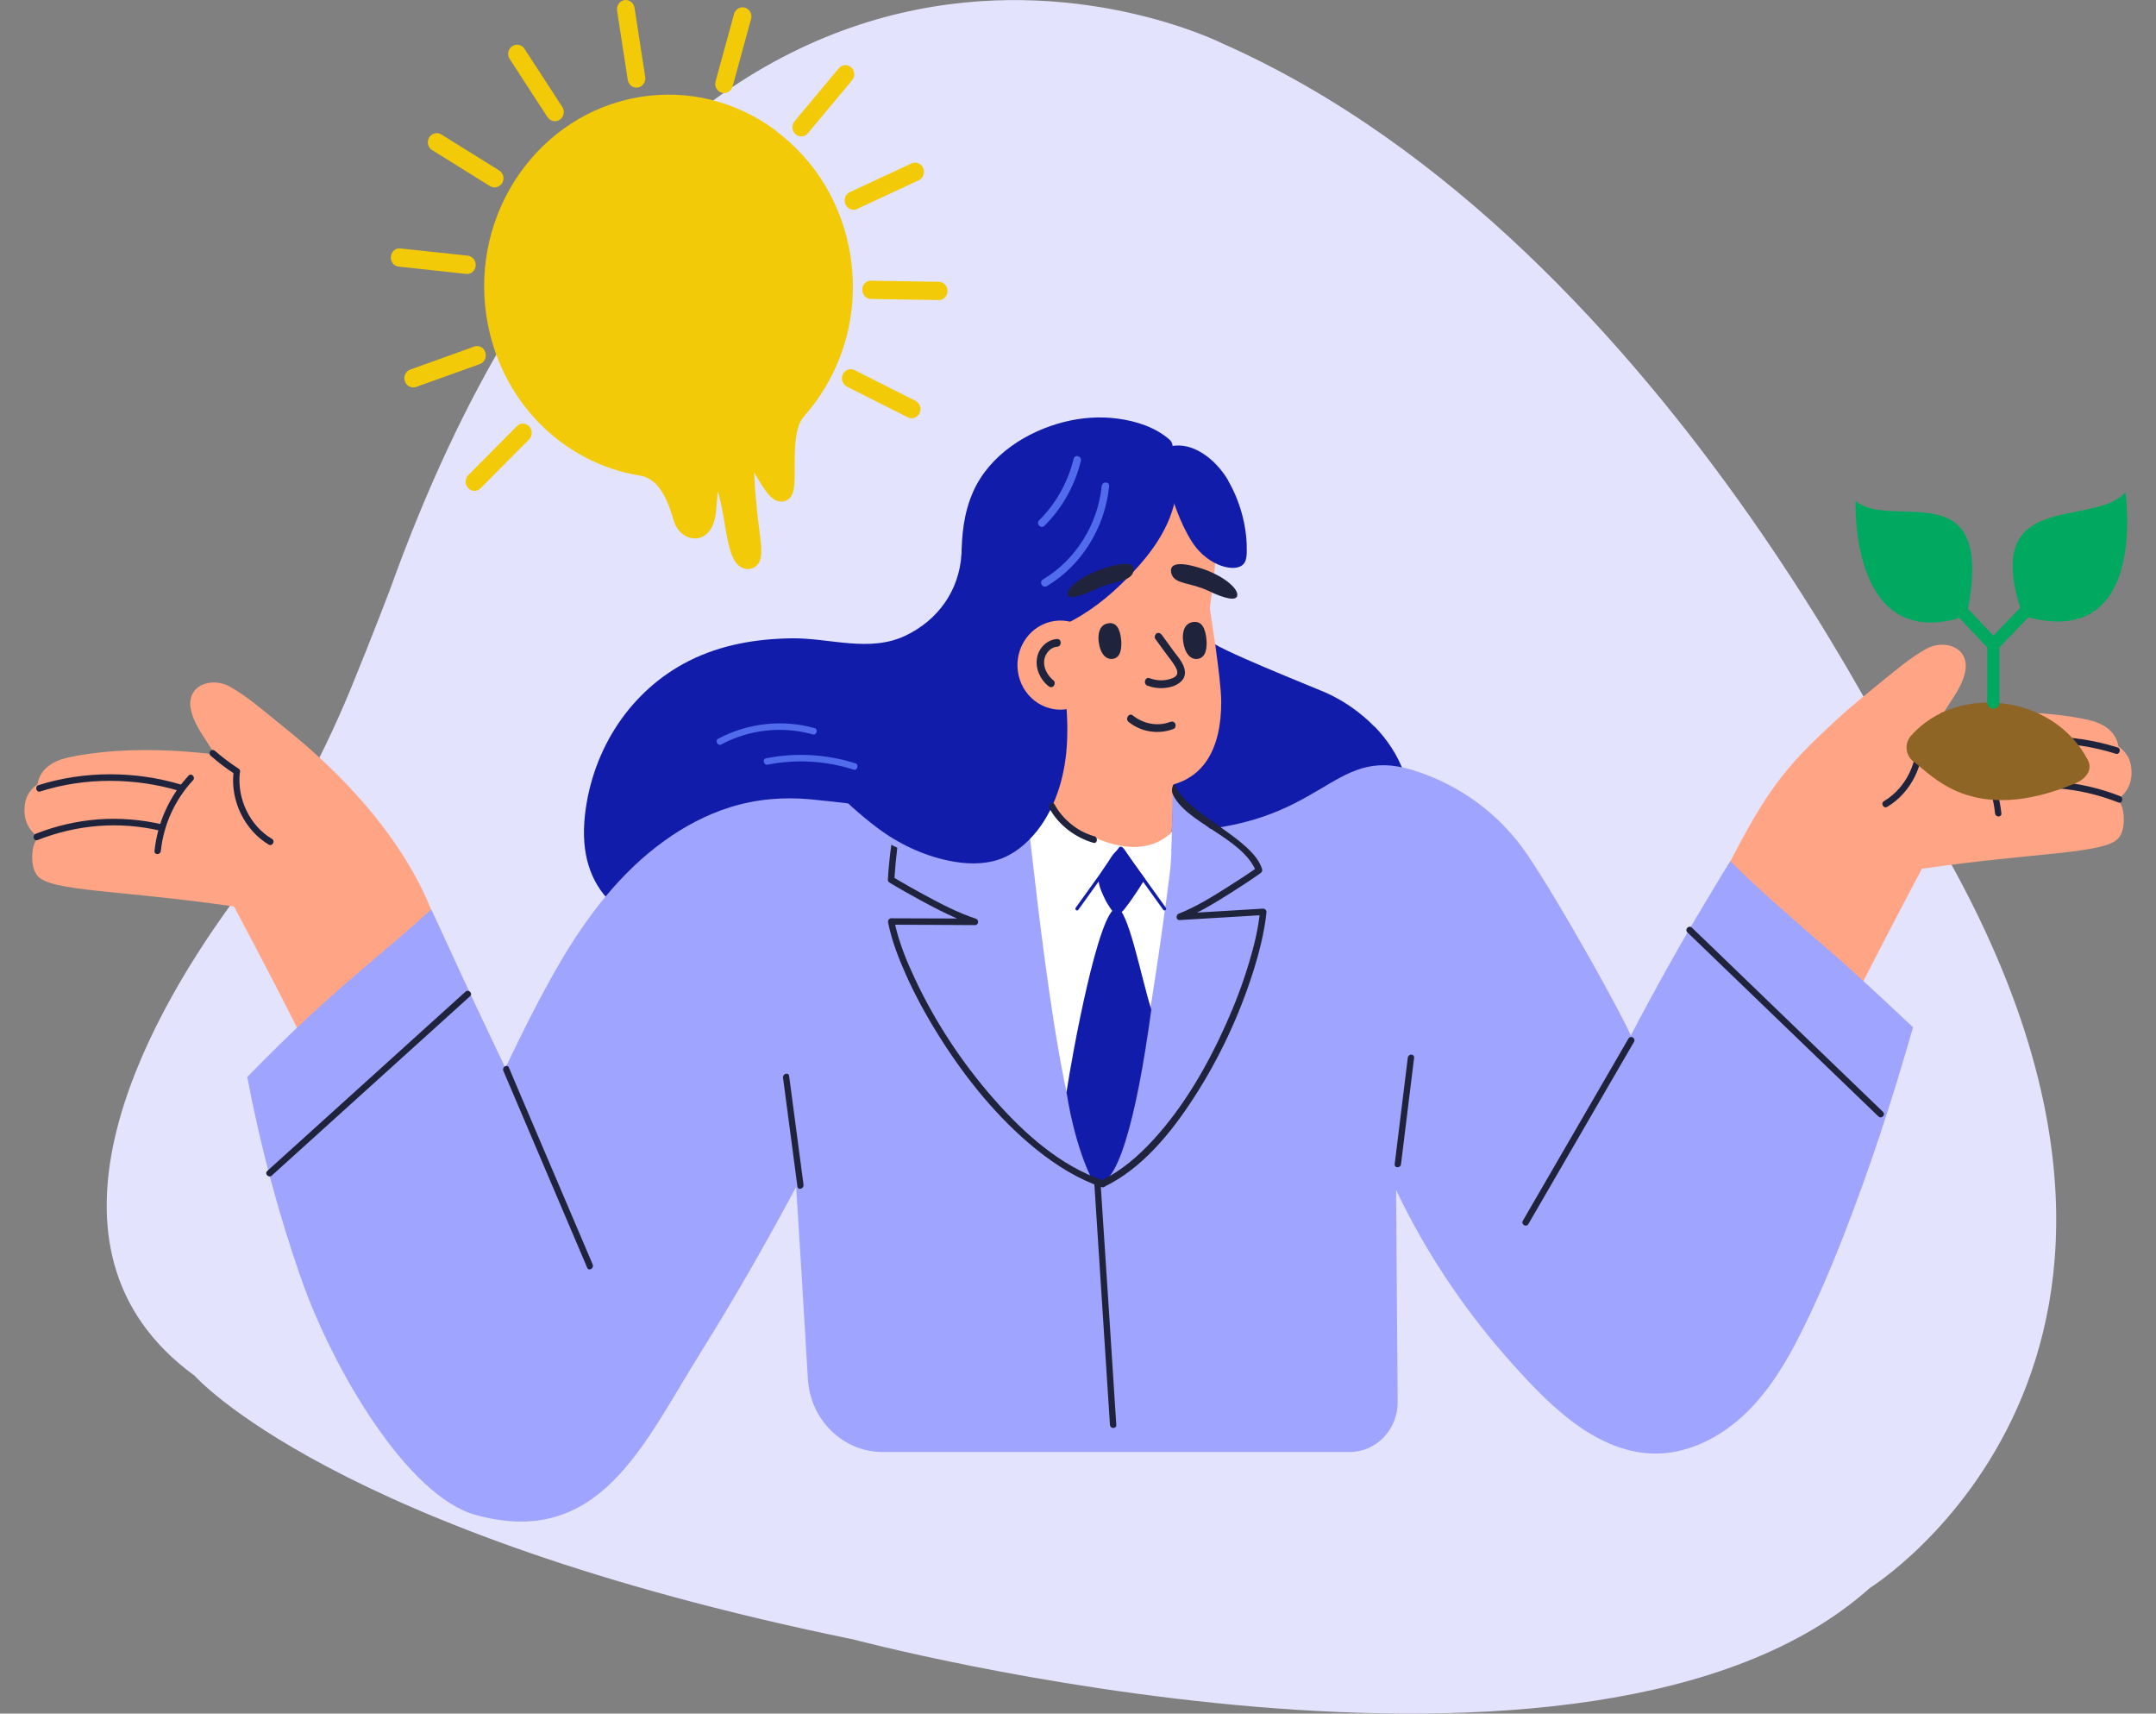 <?xml version="1.0" encoding="UTF-8"?>
<svg xmlns="http://www.w3.org/2000/svg" xmlns:xlink="http://www.w3.org/1999/xlink" width="297px" height="236px" viewBox="0 0 297 236" version="1.1">
<rect x="0" y="0" width="297" height="236" fill="#808080" stroke="none"/>
<defs>
<clipPath id="clip1">
  <path d="M 14.684 0 L 283.258 0 L 283.258 236 L 14.684 236 Z M 14.684 0 "/>
</clipPath>
<clipPath id="clip2">
  <path d="M 34 105 L 263.73 105 L 263.73 209.559 L 34 209.559 Z M 34 105 "/>
</clipPath>
</defs>
<g id="surface1">
<g clip-path="url(#clip1)" clip-rule="nonzero">
<path style=" stroke:none;fill-rule:nonzero;fill:rgb(89.02%,89.02%,99.216%);fill-opacity:1;" d="M 117.242 225.707 C 117.242 225.707 219.242 252.996 257.586 218.695 C 257.586 218.695 308.699 187.012 266.672 115.293 C 266.672 115.293 230.965 33.734 168.453 6.012 C 168.453 6.012 94.188 -31.555 53.691 81.285 C 53.691 81.285 51.352 87.441 48.312 94.871 C 43.879 105.648 38.125 115.777 31.379 125.168 C 20.219 140.676 2.668 171.891 26.809 189.469 C 26.809 189.469 45.738 211.023 117.258 225.727 Z M 117.242 225.707 "/>
</g>
<path style=" stroke:none;fill-rule:nonzero;fill:rgb(100%,64.706%,52.157%);fill-opacity:1;" d="M 5.258 115.305 C 3.754 114.137 3.137 112.672 3.453 110.633 C 3.629 109.5 4.293 108.613 5.18 108.004 C 5.18 108.004 5.18 107.988 5.18 107.969 C 5.352 106.785 6.082 105.848 7.047 105.242 C 7.953 104.664 8.996 104.387 10.043 104.188 C 11.387 103.926 12.75 103.727 14.109 103.598 C 19.289 103.055 24.465 103.301 29.613 103.891 C 29.074 103.055 28.535 102.23 28 101.395 C 27.316 100.34 26.668 99.238 26.352 97.973 C 25.434 94.387 29.121 93.137 31.672 94.57 C 33.824 95.77 35.805 97.461 37.734 99.023 C 39.762 100.668 41.789 102.297 43.707 104.055 C 51.594 111.242 56.723 118.625 59.367 125.219 C 59.445 125.402 58.828 130.414 56.277 133.559 C 57.387 134.742 58.492 135.926 59.57 137.141 C 57.859 139.312 55.359 142.371 52.891 145.281 C 50.895 141.828 46.586 151.184 44.008 148.16 C 43.453 145.922 32.238 124.844 32.238 124.844 C 16.453 122.555 7.047 122.801 5.18 120.633 C 4.402 119.727 4.34 118.215 4.516 117 C 4.609 116.355 4.879 115.781 5.242 115.305 Z M 5.258 115.305 "/>
<path style=" stroke:none;fill-rule:nonzero;fill:rgb(12.157%,13.725%,23.529%);fill-opacity:1;" d="M 22.344 113.543 C 16.504 112.18 10.531 112.621 4.926 114.828 C 4.402 115.023 4.625 115.914 5.164 115.699 C 10.609 113.559 16.422 113.082 22.105 114.414 C 22.66 114.547 22.883 113.676 22.344 113.543 Z M 22.344 113.543 "/>
<path style=" stroke:none;fill-rule:nonzero;fill:rgb(12.157%,13.725%,23.529%);fill-opacity:1;" d="M 25.988 106.816 C 23.344 109.629 21.695 113.297 21.285 117.195 C 21.223 117.77 22.094 117.77 22.156 117.195 C 22.535 113.543 24.133 110.09 26.59 107.461 C 26.984 107.047 26.367 106.391 25.973 106.816 Z M 25.988 106.816 "/>
<path style=" stroke:none;fill-rule:nonzero;fill:rgb(12.157%,13.725%,23.529%);fill-opacity:1;" d="M 25.039 108.086 C 18.688 106.16 11.625 106.129 5.293 108.133 C 4.754 108.297 4.992 109.188 5.531 109.004 C 11.723 107.031 18.609 107.082 24.816 108.957 C 25.355 109.121 25.59 108.25 25.051 108.086 Z M 25.039 108.086 "/>
<path style=" stroke:none;fill-rule:nonzero;fill:rgb(12.157%,13.725%,23.529%);fill-opacity:1;" d="M 28.996 104.059 C 30.074 105.012 31.227 105.883 32.43 106.656 C 32.906 106.969 33.352 106.18 32.875 105.867 C 31.734 105.125 30.641 104.305 29.613 103.414 C 29.438 103.25 29.168 103.234 28.996 103.414 C 28.84 103.582 28.82 103.895 28.996 104.059 Z M 28.996 104.059 "/>
<path style=" stroke:none;fill-rule:nonzero;fill:rgb(12.157%,13.725%,23.529%);fill-opacity:1;" d="M 32.164 106.406 C 31.734 110.336 33.73 114.367 37.023 116.324 C 37.512 116.617 37.957 115.828 37.469 115.535 C 34.414 113.723 32.641 110.023 33.035 106.406 C 33.098 105.832 32.223 105.832 32.164 106.406 Z M 32.164 106.406 "/>
<path style=" stroke:none;fill-rule:nonzero;fill:rgb(6.667%,11.373%,66.667%);fill-opacity:1;" d="M 189.34 100.078 C 187.422 98.105 185.109 96.508 182.672 95.406 C 181.77 94.996 166.312 88.848 166.82 88.238 C 166.535 88.602 161.656 105.473 160.742 107.262 C 159.758 109.172 159.727 111.359 159.758 113.465 C 159.789 115.551 160.266 117.621 161.992 118.906 C 163.625 120.121 165.715 120.648 167.641 121.094 C 171.844 122.047 176.148 122.113 180.422 122.145 C 181.672 122.145 182.926 122.18 184.129 121.801 C 185.238 121.453 186.141 120.73 186.961 119.91 C 188.609 118.281 190.211 116.605 191.824 114.941 C 192.504 115.453 193.695 115.125 193.914 114.07 C 195.055 108.645 192.902 103.711 189.34 100.043 Z M 189.34 100.078 "/>
<path style=" stroke:none;fill-rule:nonzero;fill:rgb(6.667%,11.373%,66.667%);fill-opacity:1;" d="M 142.438 98.812 C 141.23 94.961 139.016 91.574 137.715 87.777 C 136.277 83.582 137.465 79.883 137.211 75.723 C 136.832 69.328 132.617 73.504 132.457 76.219 C 132.16 81.461 129.086 85.457 124.762 87.531 C 119.773 89.914 114.297 87.844 109.09 87.91 C 104.211 87.973 99.348 88.781 94.914 91.016 C 86.918 95.047 81.629 103.07 80.586 112.195 C 78.086 134.148 108.832 130.152 119.789 128.062 C 123.59 127.34 127.359 126.5 131.113 125.531 C 132.836 125.086 134.629 124.711 136.242 123.922 C 137.922 123.113 139.203 121.863 140.219 120.27 C 142.117 117.262 143.164 113.527 143.527 109.977 C 143.91 106.227 143.578 102.395 142.449 98.793 Z M 142.438 98.812 "/>
<path style=" stroke:none;fill-rule:nonzero;fill:rgb(100%,64.706%,52.157%);fill-opacity:1;" d="M 291.742 110.109 C 293.246 108.941 293.863 107.477 293.547 105.438 C 293.371 104.305 292.707 103.414 291.82 102.809 C 291.82 102.809 291.82 102.789 291.82 102.773 C 291.645 101.59 290.918 100.652 289.953 100.043 C 289.047 99.469 288.004 99.188 286.957 98.992 C 285.613 98.727 284.25 98.531 282.891 98.398 C 277.711 97.855 272.531 98.105 267.387 98.695 C 267.926 97.855 268.465 97.035 269 96.195 C 269.684 95.145 270.332 94.043 270.648 92.777 C 271.566 89.191 267.879 87.941 265.328 89.371 C 263.176 90.574 261.195 92.266 259.266 93.828 C 257.234 95.473 255.211 97.102 253.293 98.859 C 245.406 106.047 243.098 109.086 236.367 122.57 C 236.273 122.754 238.172 125.219 240.723 128.359 C 239.613 129.543 238.504 130.727 237.43 131.945 C 239.137 134.117 241.641 137.176 244.109 140.086 C 246.105 136.633 250.414 145.988 252.992 142.961 C 253.547 140.727 264.758 119.645 264.758 119.645 C 280.543 117.359 289.953 117.605 291.82 115.434 C 292.598 114.531 292.66 113.02 292.484 111.801 C 292.391 111.16 292.117 110.586 291.758 110.109 Z M 291.742 110.109 "/>
<g clip-path="url(#clip2)" clip-rule="nonzero">
<path style=" stroke:none;fill-rule:nonzero;fill:rgb(62.353%,64.314%,100%);fill-opacity:1;" d="M 263.523 141.516 C 263.461 141.73 263.398 141.941 263.332 142.156 C 260.609 151.66 257.52 161.102 253.926 170.277 C 252.172 174.766 250.27 179.203 248.129 183.496 C 246.105 187.559 243.746 191.488 240.5 194.629 C 237.473 197.539 233.594 199.711 229.445 200.121 C 225.141 200.547 221.07 198.922 217.539 196.469 C 214.043 194.035 211.031 190.848 208.18 187.656 C 205.285 184.418 202.574 180.98 200.105 177.379 C 197.16 173.105 194.547 168.582 192.316 163.863 L 192.535 193.066 C 192.566 196.863 189.605 199.973 185.934 199.973 L 121.598 199.973 C 116.137 199.973 111.621 195.566 111.289 189.91 C 110.812 181.836 110.148 170.703 109.672 163.469 C 105.414 171.41 101.172 178.828 96.402 186.457 C 88.613 198.922 82.562 213.391 65.461 208.621 C 56.25 206.059 45.938 188.891 41.41 175.883 C 38.273 166.887 35.836 157.68 34.062 148.324 C 36.914 145.414 39.797 142.535 42.785 139.789 C 49.676 133.457 52.449 131.52 59.414 125.254 C 60.254 127.062 61.094 128.852 61.918 130.664 C 64.434 136.156 67 141.613 69.613 147.074 C 71.973 142.172 74.379 137.289 77.117 132.602 C 80.887 126.172 85.465 120.156 91.48 115.828 C 94.25 113.824 97.32 112.195 100.566 111.176 C 104.195 110.043 107.945 109.73 111.719 110.09 C 125.477 111.422 145.762 114.977 161.578 114.531 C 182.621 113.938 183.211 102.574 194.578 106.047 C 201.23 108.086 206.723 112.262 210.43 117.754 C 214.977 124.465 223.445 139.723 224.648 142.617 C 226.359 139.344 228.117 136.105 229.922 132.883 C 231.586 129.906 233.293 126.961 235.051 124.051 C 236.145 122.242 237.223 120.383 238.363 118.594 C 242.746 122.965 247.469 126.996 252.152 131.039 C 256.047 134.43 259.805 137.996 263.586 141.531 Z M 263.523 141.516 "/>
</g>
<path style=" stroke:none;fill-rule:nonzero;fill:rgb(12.157%,13.725%,23.529%);fill-opacity:1;" d="M 210.539 168.582 C 214.324 162.07 218.094 155.543 221.875 149.031 C 222.953 147.188 224.016 145.332 225.094 143.488 C 225.379 142.98 224.633 142.535 224.332 143.027 C 220.547 149.539 216.781 156.07 212.992 162.582 C 211.918 164.422 210.859 166.281 209.781 168.121 C 209.496 168.633 210.242 169.074 210.539 168.582 Z M 210.539 168.582 "/>
<path style=" stroke:none;fill-rule:nonzero;fill:rgb(12.157%,13.725%,23.529%);fill-opacity:1;" d="M 193.93 145.676 C 193.328 150.559 192.727 155.445 192.125 160.328 C 192.062 160.902 192.934 160.902 192.996 160.328 C 193.594 155.445 194.199 150.559 194.801 145.676 C 194.863 145.102 193.996 145.102 193.93 145.676 Z M 193.93 145.676 "/>
<path style=" stroke:none;fill-rule:nonzero;fill:rgb(12.157%,13.725%,23.529%);fill-opacity:1;" d="M 69.344 147.484 C 72.336 154.523 75.344 161.562 78.336 168.598 C 79.191 170.605 80.047 172.594 80.887 174.602 C 81.109 175.129 81.867 174.668 81.645 174.141 C 78.652 167.102 75.645 160.066 72.652 153.027 C 71.797 151.02 70.941 149.031 70.102 147.023 C 69.879 146.5 69.121 146.957 69.344 147.484 Z M 69.344 147.484 "/>
<path style=" stroke:none;fill-rule:nonzero;fill:rgb(12.157%,13.725%,23.529%);fill-opacity:1;" d="M 37.434 161.906 C 44.547 155.477 51.637 149.062 58.75 142.633 C 60.742 140.824 62.754 139.016 64.75 137.207 C 65.18 136.828 64.562 136.188 64.133 136.566 C 57.023 142.996 49.93 149.41 42.82 155.84 C 40.824 157.648 38.812 159.457 36.816 161.266 C 36.391 161.645 37.008 162.285 37.434 161.906 Z M 37.434 161.906 "/>
<path style=" stroke:none;fill-rule:nonzero;fill:rgb(12.157%,13.725%,23.529%);fill-opacity:1;" d="M 232.438 128.395 C 239.281 134.988 246.121 141.566 252.945 148.156 C 254.895 150.035 256.824 151.906 258.77 153.766 C 259.188 154.16 259.801 153.52 259.391 153.125 C 252.547 146.531 245.707 139.953 238.883 133.359 C 236.938 131.484 235.004 129.609 233.055 127.75 C 232.645 127.355 232.027 128 232.438 128.395 Z M 232.438 128.395 "/>
<path style=" stroke:none;fill-rule:nonzero;fill:rgb(12.157%,13.725%,23.529%);fill-opacity:1;" d="M 107.867 148.438 C 108.535 153.422 109.199 158.418 109.848 163.402 C 109.93 163.977 110.766 163.73 110.688 163.156 C 110.023 158.172 109.355 153.172 108.707 148.191 C 108.629 147.617 107.789 147.863 107.867 148.438 Z M 107.867 148.438 "/>
<path style=" stroke:none;fill-rule:nonzero;fill:rgb(12.157%,13.725%,23.529%);fill-opacity:1;" d="M 147.945 119.809 C 148.578 129.641 149.211 139.492 149.863 149.328 C 150.527 159.586 151.191 169.848 151.855 180.109 C 152.207 185.484 152.555 190.848 152.902 196.223 C 152.934 196.801 153.824 196.816 153.773 196.223 C 153.141 186.391 152.508 176.539 151.855 166.707 C 151.191 156.445 150.527 146.184 149.863 135.926 C 149.512 130.547 149.168 125.188 148.816 119.809 C 148.785 119.234 147.898 119.219 147.945 119.809 Z M 147.945 119.809 "/>
<path style=" stroke:none;fill-rule:nonzero;fill:rgb(100%,64.706%,52.157%);fill-opacity:1;" d="M 145.711 88.371 L 142.242 105.934 C 142.242 105.934 141.059 120.5 153.078 121.965 C 158.035 122.574 161.133 119.762 161.168 119.383 C 161.199 119.004 161.945 103.645 161.945 103.645 L 145.699 88.387 Z M 145.711 88.371 "/>
<path style=" stroke:none;fill-rule:nonzero;fill:rgb(100%,100%,100%);fill-opacity:1;" d="M 143.371 110.484 C 143.371 110.484 154.785 121.027 161.52 114.531 L 161.297 118.559 C 161.262 119.152 161.215 119.742 161.137 120.336 C 160.348 126.551 155.613 162.613 152.031 162.613 C 146.582 162.613 142.531 119.957 141.676 113.707 C 140.883 107.922 143.371 110.504 143.371 110.504 Z M 143.371 110.484 "/>
<path style=" stroke:none;fill-rule:nonzero;fill:rgb(100%,64.706%,52.157%);fill-opacity:1;" d="M 134.266 68.832 C 134.488 68.027 134.77 67.238 135.137 66.48 C 139.461 57.617 150.828 57.898 158.602 61.172 C 164.492 63.637 167.391 67.52 167.598 73.289 C 167.723 76.629 166.648 83.766 166.648 83.766 C 166.648 83.766 168.23 93.449 168.23 96.691 C 168.23 102.855 165.98 108.512 158.207 108.465 C 151.016 108.414 144.684 102.164 140.438 96.359 C 135.324 89.371 132.887 81.938 133.551 73.191 C 133.664 71.727 133.867 70.246 134.25 68.852 Z M 134.266 68.832 "/>
<path style=" stroke:none;fill-rule:nonzero;fill:rgb(6.667%,11.373%,66.667%);fill-opacity:1;" d="M 169.215 66.203 C 167.742 63.672 164.891 61.105 161.863 61.371 C 159.426 61.582 160.426 64.543 160.68 65.629 C 161.355 68.523 162.531 71.977 164.148 74.539 C 165.016 75.938 166.281 77.074 167.754 77.73 C 168.547 78.074 169.672 78.371 170.543 78.125 C 171.777 77.781 171.758 76.629 171.746 75.496 C 171.746 72.336 170.766 68.918 169.195 66.219 Z M 169.215 66.203 "/>
<path style=" stroke:none;fill-rule:nonzero;fill:rgb(6.667%,11.373%,66.667%);fill-opacity:1;" d="M 161.355 62.109 C 161.629 61.633 161.613 60.992 161.09 60.531 C 159.125 58.82 156.465 57.98 153.961 57.652 C 151.508 57.324 148.988 57.504 146.582 58.113 C 141.484 59.395 136.293 62.652 134.043 67.75 C 131.492 73.539 132.836 79.902 132.602 86.02 C 132.414 90.984 130.797 96.395 125.715 97.906 C 122.926 98.746 119.934 98.613 117.211 99.766 C 116.055 100.258 114.852 101.129 113.996 102.199 C 113.57 101.918 112.969 101.953 112.574 102.25 C 109.133 104.812 119.156 112.738 120.82 113.988 C 123.75 116.191 127.109 117.789 130.652 118.527 C 132.938 119.004 135.344 119.121 137.574 118.379 C 139.648 117.691 141.453 116.191 142.832 114.469 C 145.57 111.012 146.82 106.457 146.996 102.035 C 147.219 96.82 146.266 91.676 145.383 86.543 C 148.691 85.246 151.668 83.109 154.262 80.625 C 157.684 77.352 160.98 73.473 161.93 68.605 C 162.34 66.484 162.246 64.082 161.355 62.094 Z M 161.355 62.109 "/>
<path style=" stroke:none;fill-rule:nonzero;fill:rgb(31.765%,41.961%,92.941%);fill-opacity:1;" d="M 99.383 102.512 C 103.246 100.457 107.773 99.965 111.969 101.148 C 112.508 101.293 112.746 100.422 112.207 100.277 C 107.789 99.043 103.023 99.57 98.938 101.738 C 98.434 102 98.875 102.793 99.383 102.527 Z M 99.383 102.512 "/>
<path style=" stroke:none;fill-rule:nonzero;fill:rgb(31.765%,41.961%,92.941%);fill-opacity:1;" d="M 105.746 105.309 C 109.688 104.535 113.758 104.766 117.59 105.996 C 118.129 106.16 118.367 105.289 117.828 105.125 C 113.84 103.859 109.609 103.629 105.523 104.434 C 104.973 104.551 105.207 105.422 105.762 105.309 Z M 105.746 105.309 "/>
<path style=" stroke:none;fill-rule:nonzero;fill:rgb(12.157%,13.725%,23.529%);fill-opacity:1;" d="M 159.125 87.957 C 159.602 88.617 160.074 89.273 160.551 89.914 C 161.039 90.605 161.641 91.266 162.023 92.035 C 162.18 92.348 162.273 92.727 162.055 93.023 C 161.836 93.305 161.453 93.434 161.117 93.531 C 160.203 93.797 159.25 93.73 158.352 93.402 C 157.719 93.172 157.445 94.207 158.078 94.438 C 159.141 94.832 160.312 94.883 161.406 94.57 C 162.355 94.289 163.336 93.613 163.227 92.449 C 163.113 91.363 162.262 90.473 161.656 89.652 C 161.117 88.914 160.582 88.172 160.043 87.434 C 159.867 87.203 159.602 87.086 159.328 87.234 C 159.109 87.367 158.984 87.746 159.141 87.977 Z M 159.125 87.957 "/>
<path style=" stroke:none;fill-rule:nonzero;fill:rgb(12.157%,13.725%,23.529%);fill-opacity:1;" d="M 150.75 115.172 C 148.5 114.531 146.41 112.902 145.27 110.781 C 145 110.273 144.289 110.797 144.555 111.309 C 145.824 113.641 148.152 115.367 150.621 116.074 C 151.16 116.242 151.301 115.336 150.766 115.172 Z M 150.75 115.172 "/>
<path style=" stroke:none;fill-rule:nonzero;fill:rgb(12.157%,13.725%,23.529%);fill-opacity:1;" d="M 165.098 78.156 C 168.438 79.16 170.559 81.004 170.445 81.988 C 170.352 82.812 168.77 82.48 166.473 81.379 C 163.984 80.18 161.816 80.508 161.375 79.012 C 161.023 77.812 161.957 77.219 165.078 78.156 Z M 165.098 78.156 "/>
<path style=" stroke:none;fill-rule:nonzero;fill:rgb(12.157%,13.725%,23.529%);fill-opacity:1;" d="M 152.445 78.156 C 149.117 79.176 146.965 80.918 147.043 81.824 C 147.105 82.582 148.691 82.219 150.984 81.133 C 153.488 79.949 155.613 80.18 156.102 78.816 C 156.48 77.715 155.562 77.203 152.457 78.156 Z M 152.445 78.156 "/>
<path style=" stroke:none;fill-rule:nonzero;fill:rgb(100%,64.706%,52.157%);fill-opacity:1;" d="M 151.809 90.145 C 152.586 93.434 150.637 96.754 147.473 97.562 C 144.305 98.367 141.105 96.344 140.328 93.055 C 139.555 89.766 141.5 86.445 144.668 85.641 C 147.832 84.832 151.031 86.855 151.809 90.145 Z M 151.809 90.145 "/>
<path style=" stroke:none;fill-rule:nonzero;fill:rgb(12.157%,13.725%,23.529%);fill-opacity:1;" d="M 152.855 85.82 C 150.922 85.938 151.223 88.434 151.59 89.422 C 151.824 90.062 152.316 90.805 153.188 90.754 C 154.469 90.656 154.516 89.094 154.457 88.254 C 154.375 87.316 154.121 85.754 152.855 85.82 Z M 152.855 85.82 "/>
<path style=" stroke:none;fill-rule:nonzero;fill:rgb(12.157%,13.725%,23.529%);fill-opacity:1;" d="M 164.543 85.641 C 162.531 85.77 162.848 88.352 163.227 89.371 C 163.48 90.047 163.984 90.82 164.891 90.754 C 166.219 90.652 166.27 89.027 166.203 88.172 C 166.125 87.199 165.852 85.574 164.543 85.656 Z M 164.543 85.641 "/>
<path style=" stroke:none;fill-rule:nonzero;fill:rgb(12.157%,13.725%,23.529%);fill-opacity:1;" d="M 145.633 88.008 C 144.273 88.074 143.098 89.207 142.859 90.59 C 142.594 92.07 143.289 93.582 144.414 94.484 C 144.637 94.668 144.938 94.715 145.145 94.484 C 145.316 94.305 145.367 93.91 145.145 93.73 C 144.336 93.07 143.703 92.02 143.844 90.918 C 143.973 89.996 144.715 89.125 145.617 89.074 C 146.285 89.043 146.285 87.973 145.617 88.008 Z M 145.633 88.008 "/>
<path style=" stroke:none;fill-rule:nonzero;fill:rgb(12.157%,13.725%,23.529%);fill-opacity:1;" d="M 155.469 99.422 C 157.207 100.836 159.602 101.18 161.656 100.391 C 161.93 100.293 162.008 99.914 161.895 99.668 C 161.77 99.387 161.469 99.32 161.199 99.422 C 159.473 100.078 157.496 99.699 156.051 98.531 C 155.527 98.105 154.945 98.992 155.469 99.422 Z M 155.469 99.422 "/>
<path style=" stroke:none;fill-rule:nonzero;fill:rgb(6.667%,11.373%,66.667%);fill-opacity:1;" d="M 154.785 116.832 C 154.66 116.832 154.52 116.832 154.391 116.883 C 153.504 117.16 153.047 118.117 152.586 118.809 C 152.352 119.168 151.258 120.715 151.289 121.027 C 151.414 122.047 151.574 122.426 152 123.379 C 152.223 123.871 152.457 124.332 152.762 124.777 C 153.012 125.172 153.297 125.711 153.824 125.793 C 154.391 125.895 154.723 125.418 155.023 125.039 C 155.375 124.594 155.707 124.133 156.023 123.672 C 156.625 122.82 157.195 121.93 157.73 121.043 C 156.703 119.66 155.723 118.266 154.773 116.832 Z M 154.785 116.832 "/>
<path style=" stroke:none;fill-rule:nonzero;fill:rgb(6.667%,11.373%,66.667%);fill-opacity:1;" d="M 158.602 139 C 156.547 154.242 153.773 164.258 150.715 162.957 C 150.715 162.957 148.293 158.961 146.914 150.43 C 147.676 145.348 151.316 125.367 153.789 125.055 C 155.34 124.859 157.223 134.676 158.586 139.016 Z M 158.602 139 "/>
<path style=" stroke:none;fill-rule:nonzero;fill:rgb(31.765%,41.961%,92.941%);fill-opacity:1;" d="M 144.191 80.738 C 148.988 77.879 152.223 72.664 152.789 66.961 C 152.855 66.27 151.824 66.285 151.762 66.961 C 151.223 72.27 148.133 77.156 143.672 79.801 C 143.082 80.148 143.605 81.066 144.191 80.723 Z M 144.191 80.738 "/>
<path style=" stroke:none;fill-rule:nonzero;fill:rgb(31.765%,41.961%,92.941%);fill-opacity:1;" d="M 143.875 72.418 C 146.316 70 148.07 66.875 148.895 63.473 C 149.055 62.797 148.055 62.52 147.898 63.191 C 147.105 66.418 145.461 69.359 143.148 71.66 C 142.672 72.137 143.398 72.895 143.875 72.418 Z M 143.875 72.418 "/>
<path style=" stroke:none;fill-rule:nonzero;fill:rgb(12.157%,13.725%,23.529%);fill-opacity:1;" d="M 274.879 109.238 C 280.578 107.902 286.375 108.379 291.82 110.52 C 292.344 110.734 292.582 109.844 292.059 109.648 C 286.453 107.445 280.484 107 274.641 108.363 C 274.082 108.496 274.324 109.367 274.879 109.238 Z M 274.879 109.238 "/>
<path style=" stroke:none;fill-rule:nonzero;fill:rgb(12.157%,13.725%,23.529%);fill-opacity:1;" d="M 270.395 102.281 C 272.867 104.91 274.449 108.363 274.828 112.016 C 274.895 112.59 275.762 112.59 275.699 112.016 C 275.289 108.117 273.641 104.449 271 101.637 C 270.602 101.211 269.984 101.867 270.379 102.281 Z M 270.395 102.281 "/>
<path style=" stroke:none;fill-rule:nonzero;fill:rgb(12.157%,13.725%,23.529%);fill-opacity:1;" d="M 272.184 103.762 C 278.391 101.887 285.277 101.836 291.469 103.812 C 292.008 103.977 292.246 103.105 291.707 102.938 C 285.375 100.934 278.312 100.965 271.961 102.891 C 271.422 103.055 271.645 103.926 272.199 103.762 Z M 272.184 103.762 "/>
<path style=" stroke:none;fill-rule:nonzero;fill:rgb(12.157%,13.725%,23.529%);fill-opacity:1;" d="M 267.387 98.219 C 266.359 99.125 265.266 99.945 264.125 100.668 C 263.648 100.98 264.094 101.77 264.57 101.457 C 265.77 100.688 266.91 99.812 268.004 98.859 C 268.176 98.695 268.16 98.383 268.004 98.219 C 267.832 98.039 267.559 98.055 267.387 98.219 Z M 267.387 98.219 "/>
<path style=" stroke:none;fill-rule:nonzero;fill:rgb(12.157%,13.725%,23.529%);fill-opacity:1;" d="M 263.949 101.211 C 264.348 104.848 262.57 108.531 259.516 110.34 C 259.027 110.637 259.469 111.406 259.961 111.129 C 263.27 109.172 265.266 105.141 264.82 101.211 C 264.758 100.637 263.887 100.637 263.949 101.211 Z M 263.949 101.211 "/>
<path style=" stroke:none;fill-rule:nonzero;fill:rgb(12.157%,13.725%,23.529%);fill-opacity:1;" d="M 152.031 162.598 C 146.027 160.574 140.977 156.02 136.816 151.25 C 132.492 146.316 128.785 140.691 125.984 134.691 C 124.891 132.355 123.891 129.906 123.309 127.355 C 126.98 127.355 130.637 127.391 134.312 127.406 C 134.82 127.406 134.898 126.668 134.422 126.52 C 131.891 125.695 129.5 124.414 127.152 123.148 C 125.824 122.426 124.508 121.684 123.215 120.91 C 123.309 119.531 123.434 118.148 123.609 116.75 C 123.34 116.637 123.07 116.488 122.785 116.34 C 122.562 117.949 122.402 119.562 122.309 121.156 C 122.309 121.324 122.402 121.469 122.531 121.551 C 123.941 122.406 125.383 123.215 126.836 124.004 C 128.469 124.891 130.133 125.762 131.844 126.5 C 128.82 126.5 125.793 126.484 122.77 126.469 C 122.469 126.469 122.293 126.766 122.34 127.043 C 122.832 129.512 123.75 131.879 124.762 134.164 C 126.062 137.09 127.613 139.902 129.309 142.617 C 132.98 148.473 137.414 153.98 142.738 158.289 C 145.477 160.492 148.484 162.383 151.793 163.5 C 152.332 163.68 152.555 162.809 152.031 162.629 Z M 152.031 162.598 "/>
<path style=" stroke:none;fill-rule:nonzero;fill:rgb(62.353%,64.314%,100%);fill-opacity:1;" d="M 161.531 109.336 L 166.68 114.121 L 161.375 117.312 Z M 161.531 109.336 "/>
<path style=" stroke:none;fill-rule:nonzero;fill:rgb(12.157%,13.725%,23.529%);fill-opacity:1;" d="M 152.141 163.434 C 157.367 160.902 161.355 155.984 164.508 151.102 C 167.945 145.789 170.703 139.902 172.633 133.82 C 173.469 131.156 174.18 128.41 174.469 125.598 C 174.484 125.367 174.246 125.137 174.023 125.137 C 170.191 125.367 166.348 125.598 162.512 125.828 C 162.547 126.125 162.59 126.418 162.625 126.715 C 165.078 125.762 167.391 124.332 169.625 122.918 C 170.984 122.062 172.348 121.172 173.66 120.238 C 173.82 120.121 173.914 119.926 173.867 119.727 C 172.613 115.453 163.605 112.227 161.863 108.133 C 161.641 107.609 161.297 108.777 161.52 109.301 C 163.227 113.312 171.098 115.32 173.012 119.957 C 173.074 119.793 173.137 119.613 173.219 119.449 C 171.938 120.352 170.621 121.207 169.293 122.047 C 167.09 123.445 164.809 124.875 162.387 125.828 C 161.957 125.992 161.973 126.75 162.496 126.715 C 166.328 126.484 170.176 126.254 174.008 126.023 C 173.867 125.879 173.727 125.73 173.566 125.566 C 173.332 127.934 172.758 130.266 172.074 132.535 C 171.223 135.414 170.145 138.227 168.926 140.957 C 166.348 146.727 163.113 152.352 158.875 156.973 C 156.797 159.242 154.422 161.281 151.684 162.598 C 151.176 162.844 151.617 163.633 152.129 163.387 Z M 152.141 163.434 "/>
<path style=" stroke:none;fill-rule:nonzero;fill:rgb(94.902%,79.216%,3.137%);fill-opacity:1;" d="M 87.871 12.055 C 88.535 11.938 88.977 11.297 88.883 10.605 L 87.41 1.07 C 87.297 0.379 86.68 -0.082 86.016 0.016 C 85.352 0.117 84.91 0.773 85.004 1.465 L 86.477 11 C 86.586 11.691 87.203 12.168 87.871 12.055 Z M 87.871 12.055 "/>
<path style=" stroke:none;fill-rule:nonzero;fill:rgb(94.902%,79.216%,3.137%);fill-opacity:1;" d="M 75.441 16.133 C 75.707 16.543 76.168 16.758 76.641 16.676 C 76.816 16.641 76.992 16.574 77.133 16.477 C 77.402 16.281 77.59 16 77.641 15.672 C 77.703 15.344 77.641 14.996 77.453 14.719 L 72.242 6.711 C 71.973 6.297 71.512 6.102 71.035 6.168 C 70.863 6.199 70.707 6.266 70.547 6.363 C 70.277 6.562 70.086 6.84 70.023 7.172 C 69.961 7.5 70.023 7.844 70.211 8.125 L 75.422 16.133 Z M 75.441 16.133 "/>
<path style=" stroke:none;fill-rule:nonzero;fill:rgb(94.902%,79.216%,3.137%);fill-opacity:1;" d="M 67.504 25.637 C 67.762 25.781 68.043 25.848 68.328 25.801 C 68.676 25.734 68.996 25.52 69.184 25.207 C 69.355 24.91 69.406 24.582 69.328 24.254 C 69.246 23.926 69.055 23.645 68.773 23.48 L 60.793 18.516 C 60.555 18.367 60.254 18.301 59.965 18.352 C 59.605 18.418 59.305 18.629 59.113 18.941 C 58.766 19.535 58.953 20.324 59.527 20.668 Z M 67.504 25.637 "/>
<path style=" stroke:none;fill-rule:nonzero;fill:rgb(94.902%,79.216%,3.137%);fill-opacity:1;" d="M 54.934 36.719 L 64.195 37.723 C 64.289 37.723 64.398 37.723 64.512 37.723 C 65.051 37.641 65.477 37.18 65.527 36.605 C 65.59 35.914 65.117 35.289 64.434 35.207 L 55.172 34.219 C 55.059 34.219 54.949 34.219 54.855 34.219 C 54.316 34.301 53.902 34.762 53.84 35.34 C 53.777 36.027 54.254 36.652 54.934 36.719 Z M 54.934 36.719 "/>
<path style=" stroke:none;fill-rule:nonzero;fill:rgb(94.902%,79.216%,3.137%);fill-opacity:1;" d="M 66.855 48.508 C 66.668 47.934 66.094 47.57 65.527 47.672 C 65.445 47.672 65.383 47.703 65.305 47.738 L 56.516 50.895 C 56.215 51.008 55.961 51.238 55.82 51.535 C 55.676 51.832 55.66 52.176 55.773 52.504 C 55.961 53.082 56.531 53.441 57.117 53.344 C 57.199 53.344 57.262 53.312 57.32 53.293 L 66.113 50.137 C 66.746 49.906 67.078 49.184 66.855 48.527 Z M 66.855 48.508 "/>
<path style=" stroke:none;fill-rule:nonzero;fill:rgb(94.902%,79.216%,3.137%);fill-opacity:1;" d="M 71.844 58.359 C 71.59 58.391 71.367 58.523 71.195 58.703 L 64.512 65.43 C 64.277 65.66 64.148 65.973 64.148 66.316 C 64.148 66.664 64.262 66.977 64.496 67.223 C 64.766 67.52 65.18 67.648 65.555 67.582 C 65.812 67.551 66.035 67.418 66.207 67.238 L 72.891 60.512 C 73.129 60.281 73.25 59.969 73.25 59.625 C 73.25 59.281 73.141 58.969 72.906 58.719 C 72.637 58.426 72.223 58.293 71.844 58.359 Z M 71.844 58.359 "/>
<path style=" stroke:none;fill-rule:nonzero;fill:rgb(94.902%,79.216%,3.137%);fill-opacity:1;" d="M 99.41 12.777 C 99.586 12.824 99.762 12.844 99.934 12.809 C 100.395 12.727 100.789 12.383 100.918 11.906 L 103.465 2.613 C 103.562 2.285 103.516 1.941 103.355 1.66 C 103.199 1.363 102.941 1.152 102.625 1.051 C 102.453 1.004 102.277 0.988 102.105 1.02 C 101.645 1.102 101.25 1.445 101.121 1.922 L 98.57 11.215 C 98.383 11.891 98.766 12.578 99.41 12.777 Z M 99.41 12.777 "/>
<path style=" stroke:none;fill-rule:nonzero;fill:rgb(94.902%,79.216%,3.137%);fill-opacity:1;" d="M 110.562 18.777 C 110.844 18.73 111.102 18.582 111.289 18.352 L 117.383 11.051 C 117.828 10.523 117.762 9.719 117.258 9.273 C 116.988 9.027 116.625 8.93 116.277 8.98 C 115.988 9.027 115.738 9.176 115.547 9.406 L 109.449 16.707 C 109.008 17.234 109.07 18.039 109.578 18.484 C 109.848 18.73 110.211 18.828 110.578 18.777 Z M 110.562 18.777 "/>
<path style=" stroke:none;fill-rule:nonzero;fill:rgb(94.902%,79.216%,3.137%);fill-opacity:1;" d="M 116.434 27.164 C 116.324 27.477 116.324 27.82 116.469 28.133 C 116.691 28.66 117.227 28.957 117.766 28.875 C 117.875 28.859 117.969 28.824 118.066 28.777 L 126.57 24.828 C 126.871 24.699 127.094 24.434 127.203 24.121 C 127.312 23.809 127.312 23.465 127.172 23.152 C 126.949 22.625 126.41 22.328 125.875 22.41 C 125.762 22.43 125.664 22.461 125.559 22.512 L 117.066 26.457 C 116.77 26.59 116.547 26.852 116.418 27.164 Z M 116.434 27.164 "/>
<path style=" stroke:none;fill-rule:nonzero;fill:rgb(94.902%,79.216%,3.137%);fill-opacity:1;" d="M 130.18 39.188 C 129.957 38.938 129.66 38.809 129.324 38.809 L 120.016 38.66 C 120.016 38.66 119.867 38.66 119.789 38.66 C 119.207 38.758 118.781 39.27 118.781 39.895 C 118.781 40.582 119.301 41.16 119.98 41.176 L 129.293 41.324 C 129.293 41.324 129.438 41.324 129.5 41.324 C 130.086 41.227 130.516 40.715 130.527 40.09 C 130.527 39.762 130.414 39.434 130.18 39.188 Z M 130.18 39.188 "/>
<path style=" stroke:none;fill-rule:nonzero;fill:rgb(94.902%,79.216%,3.137%);fill-opacity:1;" d="M 126.109 55.203 L 117.734 50.977 C 117.512 50.859 117.258 50.828 117.004 50.859 C 116.605 50.926 116.277 51.191 116.102 51.551 C 115.801 52.176 116.055 52.934 116.672 53.246 L 125.047 57.473 C 125.27 57.586 125.523 57.617 125.773 57.586 C 126.172 57.52 126.508 57.258 126.68 56.895 C 126.98 56.27 126.727 55.516 126.109 55.203 Z M 126.109 55.203 "/>
<path style=" stroke:none;fill-rule:nonzero;fill:rgb(94.902%,79.216%,3.137%);fill-opacity:1;" d="M 107 18.07 C 101.488 13.926 94.77 12.266 88.09 13.367 C 74.25 15.672 64.801 29.219 67.016 43.594 C 68.773 54.988 77.324 63.801 88.312 65.527 C 91.035 66.055 92.113 69.457 92.684 71.301 L 92.859 71.844 C 93.348 73.305 94.598 74.258 95.926 74.145 C 95.992 74.145 96.055 74.145 96.105 74.129 C 97.371 73.914 98.273 72.781 98.543 71.102 C 98.668 70.348 98.715 69.559 98.777 68.801 C 98.809 68.473 98.844 68.059 98.875 67.684 C 99.254 68.75 99.57 70.594 99.793 71.926 C 100.359 75.312 100.82 77.977 102.672 78.336 C 102.895 78.387 103.133 78.387 103.34 78.336 C 103.766 78.273 104.066 78.043 104.242 77.879 C 105.129 76.988 104.922 75.445 104.59 72.895 C 104.496 72.137 104.367 71.199 104.273 70.246 L 104.273 70.199 C 104.148 68.949 103.926 66.695 103.895 65.035 C 103.926 65.082 103.938 65.133 103.973 65.184 L 103.988 65.23 C 105.273 67.418 106.367 69.328 107.883 69.062 C 107.996 69.047 108.09 69.016 108.199 68.98 C 109.484 68.504 109.484 66.91 109.469 64.508 C 109.469 62.074 109.434 58.754 110.766 57.34 C 110.781 57.324 110.797 57.289 110.812 57.273 C 116.086 51.289 118.395 43.281 117.164 35.289 C 116.086 28.332 112.477 22.23 106.965 18.086 Z M 107 18.07 "/>
<path style=" stroke:none;fill-rule:nonzero;fill:rgb(55.686%,39.608%,14.118%);fill-opacity:1;" d="M 287.625 104.699 C 282.934 95.637 269.621 94.059 263.223 101.359 C 262.285 102.43 262.508 104.121 263.648 104.93 C 266.164 106.719 271.695 113.809 285.914 107.871 C 287.289 107.297 288.32 106.062 287.625 104.699 Z M 287.625 104.699 "/>
<path style="fill:none;stroke-width:1.8;stroke-linecap:round;stroke-linejoin:round;stroke:rgb(0%,66.275%,37.255%);stroke-opacity:1;stroke-miterlimit:4;" d="M 287.917 98.804 L 287.917 90.694 L 296.219 82.397 " transform="matrix(0.942,0,0,0.979,3.375,0)"/>
<path style="fill:none;stroke-width:1.8;stroke-linecap:round;stroke-linejoin:round;stroke:rgb(0%,66.275%,37.255%);stroke-opacity:1;stroke-miterlimit:4;" d="M 287.921 90.694 L 279.805 82.481 " transform="matrix(0.942,0,0,0.979,3.375,0)"/>
<path style=" stroke:none;fill-rule:nonzero;fill:rgb(0%,66.275%,37.255%);fill-opacity:1;" d="M 278.66 84.801 C 272.453 67.043 288.383 72.848 292.785 67.797 C 292.785 67.797 296.109 90.031 278.66 84.801 Z M 278.66 84.801 "/>
<path style=" stroke:none;fill-rule:nonzero;fill:rgb(0%,66.275%,37.255%);fill-opacity:1;" d="M 270.918 84.801 C 275.145 64.523 260.848 73.207 255.621 69.016 C 255.621 69.016 254.719 90.406 270.918 84.801 Z M 270.918 84.801 "/>
<path style="fill:none;stroke-width:0.48;stroke-linecap:round;stroke-linejoin:miter;stroke:rgb(6.667%,11.373%,66.667%);stroke-opacity:1;stroke-miterlimit:10;" d="M 160.251 119.359 L 153.917 127.84 " transform="matrix(0.942,0,0,0.979,3.375,0)"/>
<path style="fill:none;stroke-width:0.48;stroke-linecap:round;stroke-linejoin:miter;stroke:rgb(6.667%,11.373%,66.667%);stroke-opacity:1;stroke-miterlimit:10;" d="M 160.383 119.359 L 166.717 127.84 " transform="matrix(0.942,0,0,0.979,3.375,0)"/>
</g>
</svg>
